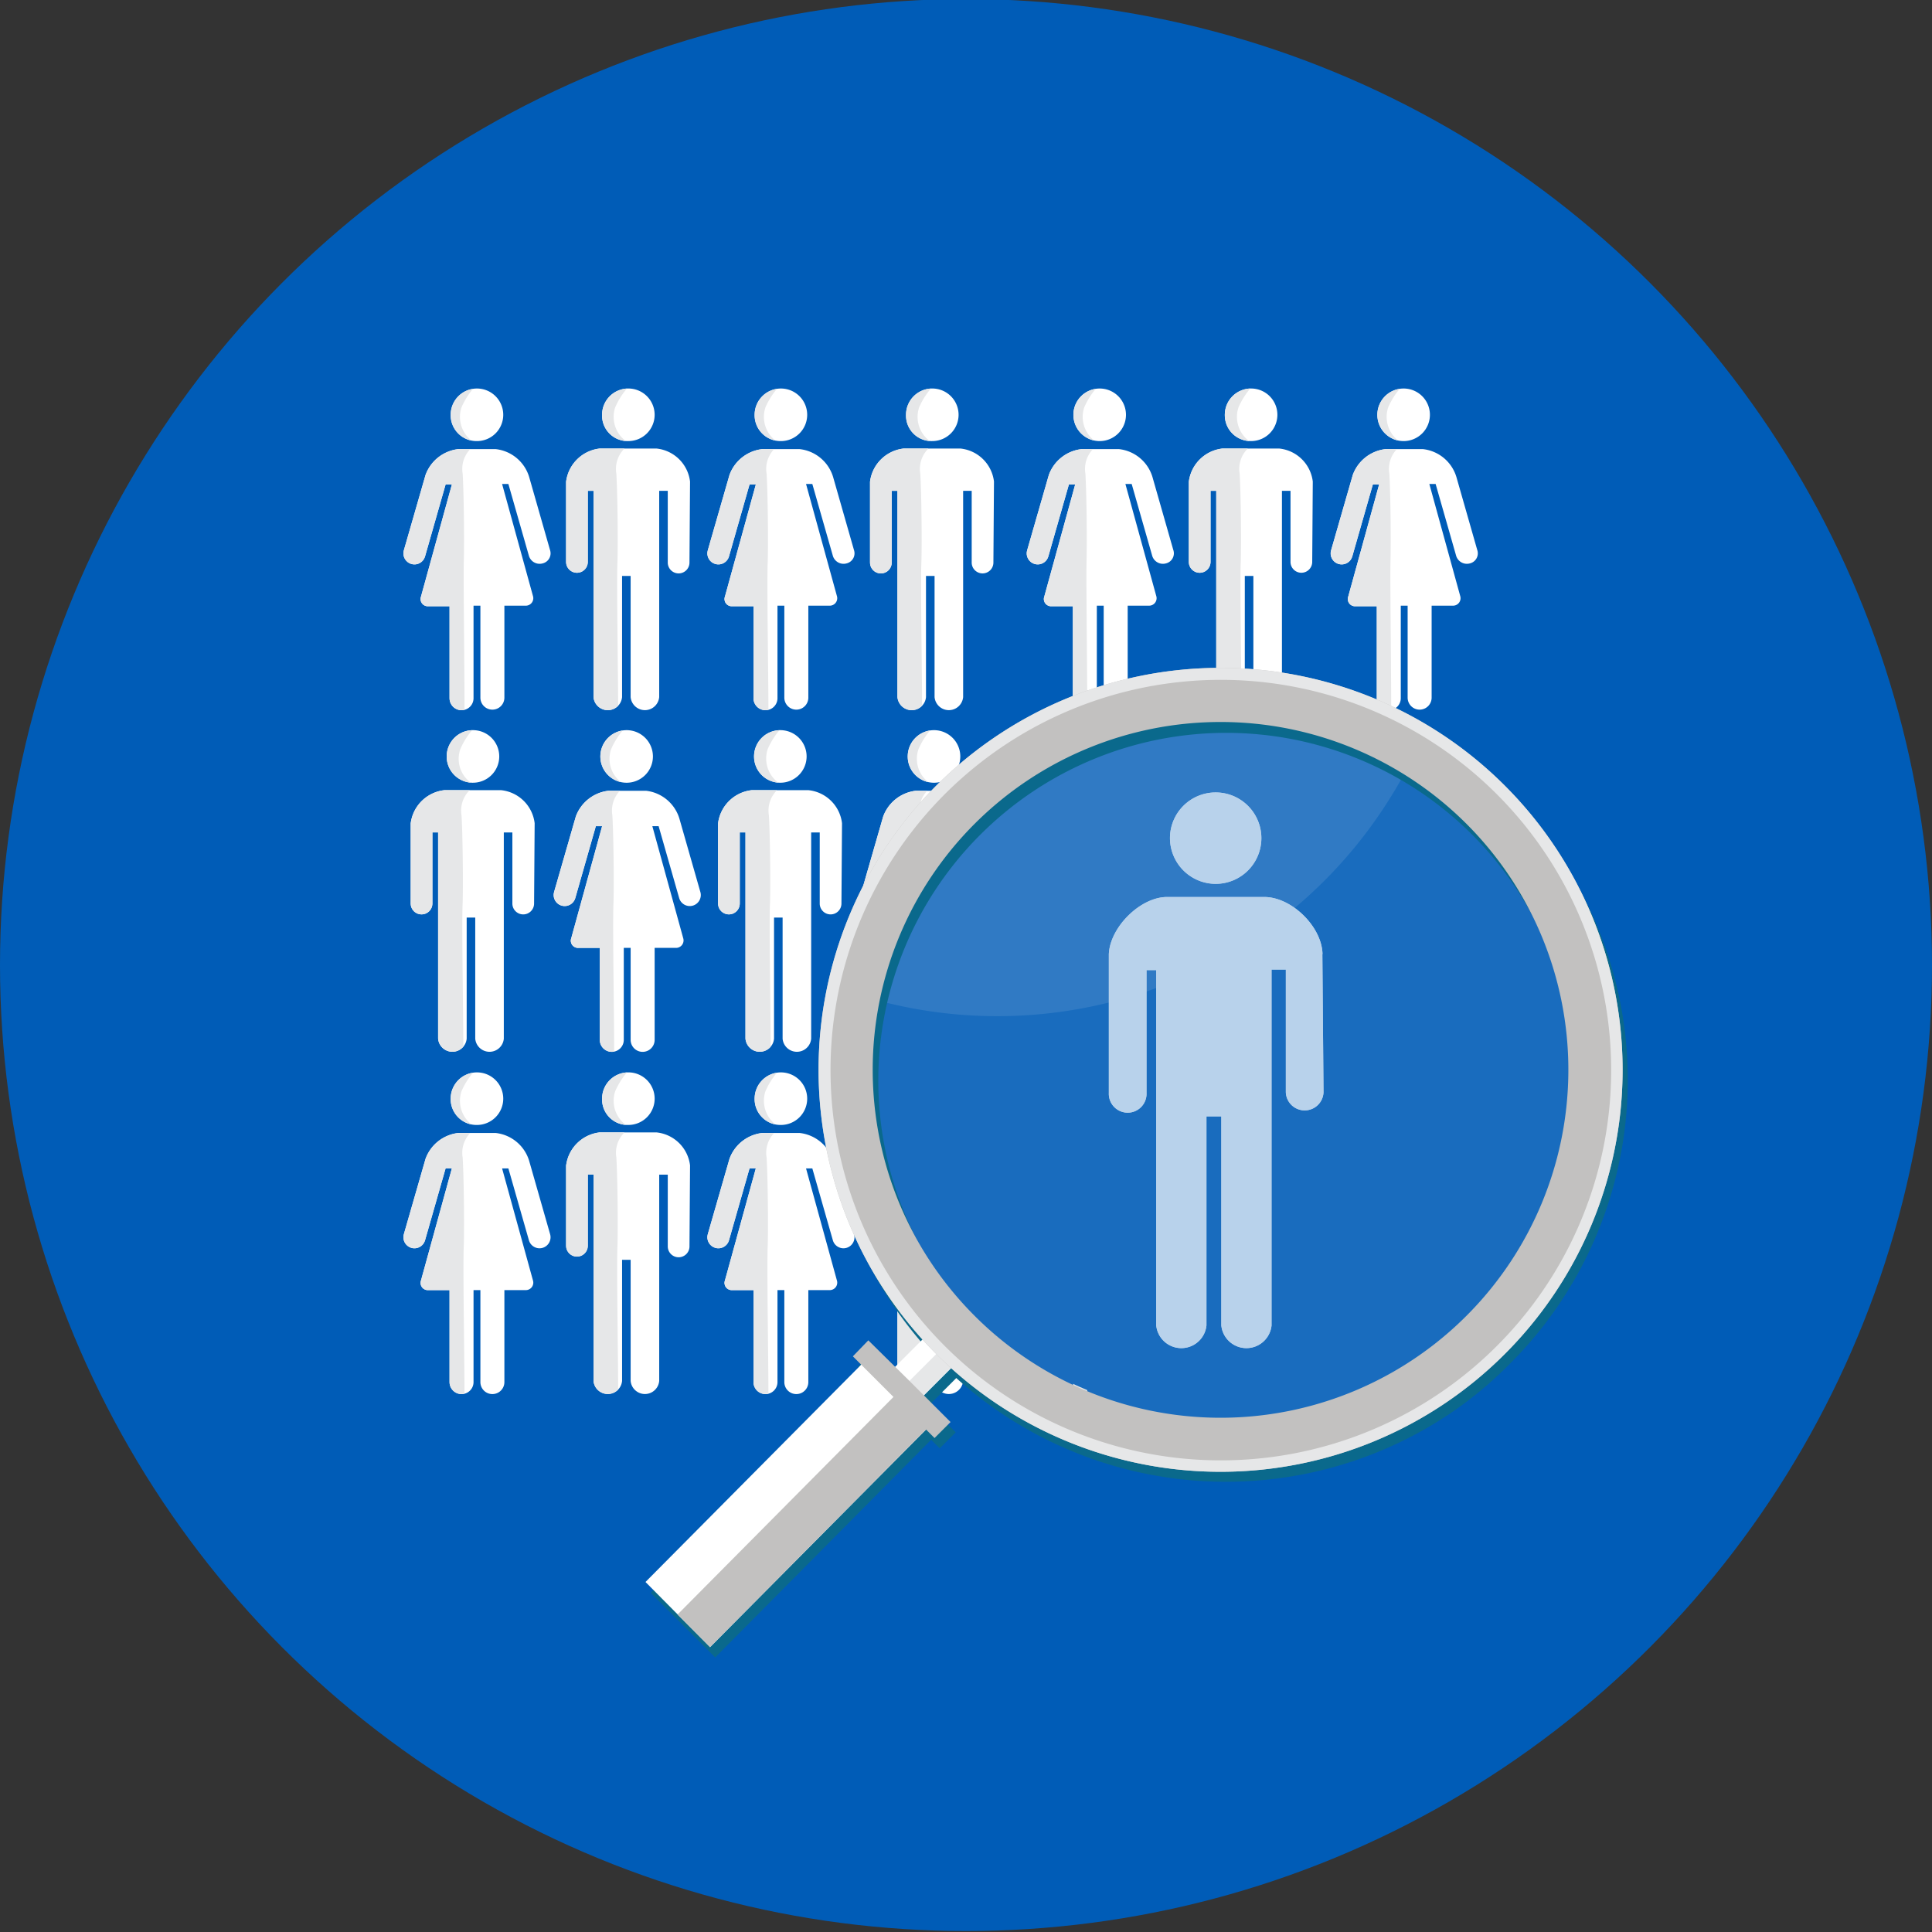 <svg xmlns="http://www.w3.org/2000/svg" xmlns:xlink="http://www.w3.org/1999/xlink" width="200" height="200" viewBox="0 0 200 200">
  <rect x="0" y="0" width="200" height="200" fill="#333333" stroke="none"/>
  <defs>
    <clipPath id="clip-path">
      <path id="Path_496" data-name="Path 496" d="M78,71.9V211.418H240.051V71.9ZM184.161,199.352a39.35,39.35,0,0,1-39.33-39.33c0-21.705,17.625-37.556,39.33-37.556s39.33,18.985,39.33,37.556A39.388,39.388,0,0,1,184.161,199.352Z" transform="translate(-78 -71.9)"/>
    </clipPath>
    <clipPath id="clip-path-2">
      <path id="Path_436" data-name="Path 436" d="M119.939,112.441a2.721,2.721,0,1,0-2.721-2.721A2.677,2.677,0,0,0,119.939,112.441Zm7.57,11.3-2.129-7.452a4.09,4.09,0,0,0-3.489-3.016h-3.9a4.1,4.1,0,0,0-3.371,2.661h0l-2.247,7.807a1.141,1.141,0,0,0,2.188.651l2.129-7.452h.651l-3.194,11.592a.747.747,0,0,0,.769,1.005H117.1v9.522a1.242,1.242,0,1,0,2.484,0v-9.581h.71V139a1.242,1.242,0,0,0,2.484,0v-9.522h2.188a.773.773,0,0,0,.769-1.005l-3.194-11.592h.651l2.129,7.452a1.158,1.158,0,0,0,1.419.769A1.071,1.071,0,0,0,127.509,123.737Z" transform="translate(-112.322 -107)"/>
    </clipPath>
    <clipPath id="clip-path-3">
      <path id="Path_438" data-name="Path 438" d="M153.634,116.64a3.9,3.9,0,0,0-3.489-3.43h-5.855a3.956,3.956,0,0,0-3.489,3.43h0V117h0v7.984a1.124,1.124,0,0,0,2.247,0v-7.393h.591v21.35a1.484,1.484,0,0,0,2.957,0V126.4h.887v12.538a1.484,1.484,0,0,0,2.957,0v-21.35h.887v7.393a1.124,1.124,0,1,0,2.247,0l.059-8.339Zm-6.387-4.2a2.721,2.721,0,1,0-2.721-2.721A2.642,2.642,0,0,0,147.247,112.441Z" transform="translate(-140.8 -107)"/>
    </clipPath>
    <clipPath id="clip-path-4">
      <path id="Path_442" data-name="Path 442" d="M173.139,112.441a2.721,2.721,0,1,0-2.721-2.721A2.677,2.677,0,0,0,173.139,112.441Zm7.57,11.3-2.129-7.452a4.09,4.09,0,0,0-3.489-3.016h-3.9a4.1,4.1,0,0,0-3.371,2.661h0l-2.247,7.807a1.141,1.141,0,1,0,2.188.651l2.129-7.452h.651l-3.194,11.592a.747.747,0,0,0,.769,1.005H170.3v9.522a1.242,1.242,0,1,0,2.484,0v-9.581h.71V139a1.242,1.242,0,0,0,2.484,0v-9.522h2.188a.773.773,0,0,0,.769-1.005l-3.194-11.592h.651l2.129,7.452a1.158,1.158,0,0,0,1.419.769A1.071,1.071,0,0,0,180.709,123.737Z" transform="translate(-165.522 -107)"/>
    </clipPath>
    <clipPath id="clip-path-5">
      <path id="Path_444" data-name="Path 444" d="M206.834,116.64a3.9,3.9,0,0,0-3.489-3.43h-5.855A3.956,3.956,0,0,0,194,116.64h0V117h0v7.984a1.124,1.124,0,1,0,2.247,0v-7.393h.591v21.35a1.484,1.484,0,0,0,2.957,0V126.4h.887v12.538a1.484,1.484,0,0,0,2.957,0v-21.35h.887v7.393a1.124,1.124,0,1,0,2.247,0l.059-8.339Zm-6.387-4.2a2.721,2.721,0,1,0-2.721-2.721A2.642,2.642,0,0,0,200.447,112.441Z" transform="translate(-194 -107)"/>
    </clipPath>
    <clipPath id="clip-path-6">
      <path id="Path_448" data-name="Path 448" d="M146.179,172.241a2.721,2.721,0,1,0-2.721-2.721A2.713,2.713,0,0,0,146.179,172.241Zm7.629,11.3-2.129-7.452a4.09,4.09,0,0,0-3.489-3.016h-3.9a4.1,4.1,0,0,0-3.371,2.661h0l-2.247,7.807a1.141,1.141,0,0,0,2.188.651l2.129-7.452h.651l-3.194,11.592a.747.747,0,0,0,.769,1.005H143.4v9.522a1.242,1.242,0,1,0,2.484,0v-9.522h.71v9.522a1.242,1.242,0,1,0,2.484,0v-9.522h2.188a.773.773,0,0,0,.769-1.005l-3.194-11.592h.651l2.129,7.452a1.141,1.141,0,0,0,2.188-.651Z" transform="translate(-138.622 -166.8)"/>
    </clipPath>
    <clipPath id="clip-path-7">
      <path id="Path_450" data-name="Path 450" d="M126.434,176.44a3.9,3.9,0,0,0-3.489-3.43h-5.855a3.956,3.956,0,0,0-3.489,3.43h0v.355h0v7.984a1.124,1.124,0,0,0,2.247,0v-7.393h.591v21.35a1.484,1.484,0,0,0,2.957,0V186.2h.887v12.538a1.484,1.484,0,0,0,2.957,0v-21.35h.887v7.393a1.124,1.124,0,0,0,2.247,0l.059-8.339Zm-6.387-4.2a2.721,2.721,0,1,0-2.721-2.721A2.713,2.713,0,0,0,120.047,172.241Z" transform="translate(-113.6 -166.8)"/>
    </clipPath>
    <clipPath id="clip-path-8">
      <path id="Path_454" data-name="Path 454" d="M199.979,172.241a2.721,2.721,0,1,0-2.721-2.721A2.713,2.713,0,0,0,199.979,172.241Zm7.629,11.3-2.129-7.452a4.09,4.09,0,0,0-3.489-3.016h-3.9a4.1,4.1,0,0,0-3.371,2.661h0l-2.247,7.807a1.141,1.141,0,0,0,2.188.651l2.129-7.452h.651l-3.194,11.592a.747.747,0,0,0,.769,1.005H197.2v9.522a1.242,1.242,0,1,0,2.484,0v-9.522h.71v9.522a1.242,1.242,0,1,0,2.484,0v-9.522h2.188a.773.773,0,0,0,.769-1.005l-3.194-11.592h.651l2.129,7.452a1.141,1.141,0,1,0,2.188-.651Z" transform="translate(-192.423 -166.8)"/>
    </clipPath>
    <clipPath id="clip-path-9">
      <path id="Path_456" data-name="Path 456" d="M180.234,176.44a3.9,3.9,0,0,0-3.489-3.43h-5.855a3.956,3.956,0,0,0-3.489,3.43h0v.355h0v7.984a1.124,1.124,0,0,0,2.247,0v-7.393h.591v21.35a1.484,1.484,0,0,0,2.957,0V186.2h.887v12.538a1.484,1.484,0,0,0,2.957,0v-21.35h.887v7.393a1.124,1.124,0,0,0,2.247,0l.059-8.339Zm-6.387-4.2a2.721,2.721,0,1,0-2.721-2.721A2.713,2.713,0,0,0,173.847,172.241Z" transform="translate(-167.4 -166.8)"/>
    </clipPath>
    <clipPath id="clip-path-10">
      <path id="Path_460" data-name="Path 460" d="M228.979,112.441a2.721,2.721,0,1,0-2.721-2.721A2.713,2.713,0,0,0,228.979,112.441Zm7.629,11.3-2.129-7.452a4.09,4.09,0,0,0-3.489-3.016h-3.9a4.1,4.1,0,0,0-3.371,2.661h0l-2.247,7.807a1.141,1.141,0,1,0,2.188.651l2.129-7.452h.651l-3.194,11.592a.747.747,0,0,0,.769,1.005H226.2v9.522a1.242,1.242,0,1,0,2.484,0v-9.581h.71V139a1.242,1.242,0,0,0,2.484,0v-9.522h2.188a.773.773,0,0,0,.769-1.005l-3.194-11.592h.651l2.129,7.452a1.159,1.159,0,0,0,1.419.769A1.071,1.071,0,0,0,236.609,123.737Z" transform="translate(-221.423 -107)"/>
    </clipPath>
    <clipPath id="clip-path-11">
      <path id="Path_462" data-name="Path 462" d="M262.634,116.64a3.9,3.9,0,0,0-3.489-3.43h-5.855a3.956,3.956,0,0,0-3.489,3.43h0V117h0v7.984a1.124,1.124,0,0,0,2.247,0v-7.393h.591v21.35a1.484,1.484,0,0,0,2.957,0V126.4h.887v12.538a1.484,1.484,0,0,0,2.957,0v-21.35h.887v7.393a1.124,1.124,0,0,0,2.247,0l.059-8.339Zm-6.387-4.2a2.721,2.721,0,1,0-2.721-2.721A2.677,2.677,0,0,0,256.247,112.441Z" transform="translate(-249.8 -107)"/>
    </clipPath>
    <clipPath id="clip-path-12">
      <path id="Path_465" data-name="Path 465" d="M282.179,112.441a2.721,2.721,0,1,0-2.721-2.721A2.713,2.713,0,0,0,282.179,112.441Zm7.629,11.3-2.129-7.452a4.09,4.09,0,0,0-3.489-3.016h-3.9a4.1,4.1,0,0,0-3.371,2.661h0l-2.247,7.807a1.141,1.141,0,1,0,2.188.651l2.129-7.452h.651l-3.194,11.592a.747.747,0,0,0,.769,1.005H279.4v9.522a1.242,1.242,0,1,0,2.484,0v-9.581h.71V139a1.242,1.242,0,0,0,2.484,0v-9.522h2.188a.773.773,0,0,0,.769-1.005l-3.194-11.592h.651l2.129,7.452a1.159,1.159,0,0,0,1.419.769A1.071,1.071,0,0,0,289.809,123.737Z" transform="translate(-274.622 -107)"/>
    </clipPath>
    <clipPath id="clip-path-13">
      <path id="Path_469" data-name="Path 469" d="M255.239,172.241a2.721,2.721,0,1,0-2.721-2.721A2.677,2.677,0,0,0,255.239,172.241Zm7.57,11.3-2.129-7.452a4.09,4.09,0,0,0-3.489-3.016h-3.9a4.1,4.1,0,0,0-3.371,2.661h0l-2.247,7.807a1.141,1.141,0,0,0,2.188.651l2.129-7.452h.651l-3.194,11.592a.747.747,0,0,0,.769,1.005H252.4v9.522a1.242,1.242,0,1,0,2.484,0v-9.522h.71v9.522a1.242,1.242,0,1,0,2.484,0v-9.522h2.188a.773.773,0,0,0,.769-1.005l-3.194-11.592h.651l2.129,7.452a1.141,1.141,0,0,0,2.188-.651Z" transform="translate(-247.622 -166.8)"/>
    </clipPath>
    <clipPath id="clip-path-14">
      <path id="Path_471" data-name="Path 471" d="M235.534,176.44a3.9,3.9,0,0,0-3.489-3.43h-5.855a3.956,3.956,0,0,0-3.489,3.43h0v.355h0v7.984a1.124,1.124,0,1,0,2.247,0v-7.393h.591v21.35a1.484,1.484,0,0,0,2.957,0V186.2h.887v12.538a1.484,1.484,0,0,0,2.957,0v-21.35h.887v7.393a1.124,1.124,0,0,0,2.247,0l.059-8.339Zm-6.387-4.2a2.721,2.721,0,1,0-2.721-2.721A2.642,2.642,0,0,0,229.147,172.241Z" transform="translate(-222.7 -166.8)"/>
    </clipPath>
    <clipPath id="clip-path-15">
      <path id="Path_474" data-name="Path 474" d="M289.334,176.44a3.9,3.9,0,0,0-3.489-3.43H279.99a3.956,3.956,0,0,0-3.489,3.43h0v.355h0v7.984a1.124,1.124,0,0,0,2.247,0v-7.393h.591v21.35a1.484,1.484,0,0,0,2.957,0V186.2h.887v12.538a1.484,1.484,0,0,0,2.957,0v-21.35h.887v7.393a1.124,1.124,0,0,0,2.247,0l.059-8.339Zm-6.387-4.2a2.721,2.721,0,1,0-2.721-2.721A2.642,2.642,0,0,0,282.947,172.241Z" transform="translate(-276.5 -166.8)"/>
    </clipPath>
    <clipPath id="clip-path-16">
      <path id="Path_478" data-name="Path 478" d="M119.939,232.141a2.721,2.721,0,1,0-2.721-2.721A2.677,2.677,0,0,0,119.939,232.141Zm7.57,11.3-2.129-7.452a4.09,4.09,0,0,0-3.489-3.016h-3.9a4.1,4.1,0,0,0-3.371,2.661h0l-2.247,7.807a1.141,1.141,0,0,0,2.188.651l2.129-7.452h.651l-3.194,11.592a.747.747,0,0,0,.769,1.005H117.1v9.522a1.242,1.242,0,0,0,2.484,0v-9.522h.71v9.522a1.242,1.242,0,1,0,2.484,0v-9.522h2.188a.773.773,0,0,0,.769-1.005l-3.194-11.592h.651l2.129,7.452a1.141,1.141,0,0,0,2.188-.651Z" transform="translate(-112.322 -226.7)"/>
    </clipPath>
    <clipPath id="clip-path-17">
      <path id="Path_480" data-name="Path 480" d="M153.634,236.34a3.9,3.9,0,0,0-3.489-3.43h-5.855a3.956,3.956,0,0,0-3.489,3.43h0v.355h0v7.984a1.124,1.124,0,0,0,2.247,0v-7.393h.591v21.351a1.484,1.484,0,0,0,2.957,0V246.1h.887v12.538a1.484,1.484,0,0,0,2.957,0V237.287h.887v7.393a1.124,1.124,0,1,0,2.247,0l.059-8.339Zm-6.387-4.2a2.721,2.721,0,1,0-2.721-2.721A2.642,2.642,0,0,0,147.247,232.141Z" transform="translate(-140.8 -226.7)"/>
    </clipPath>
    <clipPath id="clip-path-18">
      <path id="Path_484" data-name="Path 484" d="M173.139,232.141a2.721,2.721,0,1,0-2.721-2.721A2.677,2.677,0,0,0,173.139,232.141Zm7.57,11.3-2.129-7.452a4.09,4.09,0,0,0-3.489-3.016h-3.9a4.1,4.1,0,0,0-3.371,2.661h0l-2.247,7.807a1.141,1.141,0,1,0,2.188.651l2.129-7.452h.651l-3.194,11.592a.747.747,0,0,0,.769,1.005H170.3v9.522a1.242,1.242,0,1,0,2.484,0v-9.522h.71v9.522a1.242,1.242,0,0,0,2.484,0v-9.522h2.188a.773.773,0,0,0,.769-1.005l-3.194-11.592h.651l2.129,7.452a1.141,1.141,0,0,0,2.188-.651Z" transform="translate(-165.522 -226.7)"/>
    </clipPath>
    <clipPath id="clip-path-19">
      <path id="Path_486" data-name="Path 486" d="M206.834,236.34a3.9,3.9,0,0,0-3.489-3.43h-5.855A3.956,3.956,0,0,0,194,236.34h0v.355h0v7.984a1.124,1.124,0,1,0,2.247,0v-7.393h.591v21.351a1.484,1.484,0,0,0,2.957,0V246.1h.887v12.538a1.484,1.484,0,0,0,2.957,0V237.287h.887v7.393a1.124,1.124,0,1,0,2.247,0l.059-8.339Zm-6.387-4.2a2.721,2.721,0,1,0-2.721-2.721A2.642,2.642,0,0,0,200.447,232.141Z" transform="translate(-194 -226.7)"/>
    </clipPath>
    <clipPath id="clip-path-20">
      <path id="Path_490" data-name="Path 490" d="M228.979,232.141a2.721,2.721,0,1,0-2.721-2.721A2.713,2.713,0,0,0,228.979,232.141Zm7.629,11.3-2.129-7.452a4.09,4.09,0,0,0-3.489-3.016h-3.9a4.1,4.1,0,0,0-3.371,2.661h0l-2.247,7.807a1.141,1.141,0,1,0,2.188.651l2.129-7.452h.651l-3.194,11.592a.747.747,0,0,0,.769,1.005H226.2v9.522a1.242,1.242,0,1,0,2.484,0v-9.522h.71v9.522a1.242,1.242,0,1,0,2.484,0v-9.522h2.188a.773.773,0,0,0,.769-1.005l-3.194-11.592h.651l2.129,7.452a1.141,1.141,0,0,0,2.188-.651Z" transform="translate(-221.423 -226.7)"/>
    </clipPath>
    <clipPath id="clip-Population_Builder">
      <rect width="200" height="200"/>
    </clipPath>
  </defs>
  <g id="Population_Builder" data-name="Population Builder" clip-path="url(#clip-Population_Builder)">
    <circle id="Blue_300_Bg" data-name="Blue 300 Bg" cx="100" cy="100" r="100" transform="translate(0 -0.1)" fill="#005cb7"/>
    <g id="Group_334" data-name="Group 334" transform="translate(21.459 19.461)">
      <g id="Group_333" data-name="Group 333" clip-path="url(#clip-path)">
        <g id="Group_317" data-name="Group 317" transform="translate(20.299 20.759)">
          <path id="Path_433" data-name="Path 433" d="M119.939,112.441a2.721,2.721,0,1,0-2.721-2.721A2.677,2.677,0,0,0,119.939,112.441Zm7.57,11.3-2.129-7.452a4.09,4.09,0,0,0-3.489-3.016h-3.9a4.1,4.1,0,0,0-3.371,2.661h0l-2.247,7.807a1.141,1.141,0,0,0,2.188.651l2.129-7.452h.651l-3.194,11.592a.747.747,0,0,0,.769,1.005H117.1v9.522a1.242,1.242,0,1,0,2.484,0v-9.581h.71V139a1.242,1.242,0,0,0,2.484,0v-9.522h2.188a.773.773,0,0,0,.769-1.005l-3.194-11.592h.651l2.129,7.452a1.158,1.158,0,0,0,1.419.769A1.071,1.071,0,0,0,127.509,123.737Z" transform="translate(-112.322 -107)" fill="#fff"/>
          <path id="Path_434" data-name="Path 434" d="M153.634,116.64a3.9,3.9,0,0,0-3.489-3.43h-5.855a3.956,3.956,0,0,0-3.489,3.43h0V117h0v7.984a1.124,1.124,0,0,0,2.247,0v-7.393h.591v21.35a1.484,1.484,0,0,0,2.957,0V126.4h.887v12.538a1.484,1.484,0,0,0,2.957,0v-21.35h.887v7.393a1.124,1.124,0,1,0,2.247,0l.059-8.339Zm-6.387-4.2a2.721,2.721,0,1,0-2.721-2.721A2.642,2.642,0,0,0,147.247,112.441Z" transform="translate(-123.958 -107)" fill="#fff"/>
          <g id="Group_289" data-name="Group 289">
            <g id="Group_288" data-name="Group 288" clip-path="url(#clip-path-2)">
              <path id="Path_435" data-name="Path 435" d="M119.342,106.3a7.731,7.731,0,0,0-1.6,2.366,3.112,3.112,0,0,0,1.6,3.785,2.954,2.954,0,0,0-1.479,3.075c.118,1.952.177,6.742.118,9.049s.118,14.431.059,16.028-3.253,1.36-3.785-3.135-2.011-8.871-2.721-9.64c-.651-.769-1.005-1.774-.237-5.8s.828-6.861,1.952-8.162,2.366-2.129,2.247-4.258C115.32,107.481,117.213,106.239,119.342,106.3Z" transform="translate(-111.726 -106.713)" fill="#e6e7e8"/>
            </g>
          </g>
          <g id="Group_291" data-name="Group 291" transform="translate(16.842)">
            <g id="Group_290" data-name="Group 290" clip-path="url(#clip-path-3)">
              <path id="Path_437" data-name="Path 437" d="M146.242,106.3a7.731,7.731,0,0,0-1.6,2.366,3.112,3.112,0,0,0,1.6,3.785,2.954,2.954,0,0,0-1.479,3.075c.118,1.952.177,6.742.118,9.049-.118,2.307.118,14.431.059,16.028s-3.253,1.36-3.785-3.135-2.011-8.871-2.721-9.64c-.651-.769-1.005-1.774-.237-5.8s.828-6.861,1.952-8.162,2.366-2.129,2.247-4.258C142.22,107.481,144.113,106.239,146.242,106.3Z" transform="translate(-139.559 -106.713)" fill="#e6e7e8"/>
            </g>
          </g>
          <g id="Group_296" data-name="Group 296" transform="translate(31.464)">
            <path id="Path_439" data-name="Path 439" d="M173.139,112.441a2.721,2.721,0,1,0-2.721-2.721A2.677,2.677,0,0,0,173.139,112.441Zm7.57,11.3-2.129-7.452a4.09,4.09,0,0,0-3.489-3.016h-3.9a4.1,4.1,0,0,0-3.371,2.661h0l-2.247,7.807a1.141,1.141,0,1,0,2.188.651l2.129-7.452h.651l-3.194,11.592a.747.747,0,0,0,.769,1.005H170.3v9.522a1.242,1.242,0,1,0,2.484,0v-9.581h.71V139a1.242,1.242,0,0,0,2.484,0v-9.522h2.188a.773.773,0,0,0,.769-1.005l-3.194-11.592h.651l2.129,7.452a1.158,1.158,0,0,0,1.419.769A1.071,1.071,0,0,0,180.709,123.737Z" transform="translate(-165.522 -107)" fill="#fff"/>
            <path id="Path_440" data-name="Path 440" d="M206.834,116.64a3.9,3.9,0,0,0-3.489-3.43h-5.855A3.956,3.956,0,0,0,194,116.64h0V117h0v7.984a1.124,1.124,0,1,0,2.247,0v-7.393h.591v21.35a1.484,1.484,0,0,0,2.957,0V126.4h.887v12.538a1.484,1.484,0,0,0,2.957,0v-21.35h.887v7.393a1.124,1.124,0,1,0,2.247,0l.059-8.339Zm-6.387-4.2a2.721,2.721,0,1,0-2.721-2.721A2.642,2.642,0,0,0,200.447,112.441Z" transform="translate(-177.158 -107)" fill="#fff"/>
            <g id="Group_293" data-name="Group 293">
              <g id="Group_292" data-name="Group 292" clip-path="url(#clip-path-4)">
                <path id="Path_441" data-name="Path 441" d="M172.542,106.3a7.731,7.731,0,0,0-1.6,2.366,3.112,3.112,0,0,0,1.6,3.785,2.954,2.954,0,0,0-1.479,3.075c.118,1.952.177,6.742.118,9.049-.118,2.307.118,14.431.059,16.028-.118,1.6-3.253,1.36-3.785-3.135s-2.011-8.871-2.721-9.64c-.651-.769-1.005-1.774-.237-5.8s.828-6.861,1.952-8.162,2.366-2.129,2.247-4.258C168.52,107.481,170.413,106.239,172.542,106.3Z" transform="translate(-164.926 -106.713)" fill="#e6e7e8"/>
              </g>
            </g>
            <g id="Group_295" data-name="Group 295" transform="translate(16.842)">
              <g id="Group_294" data-name="Group 294" clip-path="url(#clip-path-5)">
                <path id="Path_443" data-name="Path 443" d="M199.442,106.3a7.731,7.731,0,0,0-1.6,2.366,3.112,3.112,0,0,0,1.6,3.785,2.954,2.954,0,0,0-1.479,3.075c.118,1.952.177,6.742.118,9.049-.118,2.307.118,14.431.059,16.028-.118,1.6-3.253,1.36-3.785-3.135s-2.011-8.871-2.721-9.64c-.651-.769-1.005-1.774-.237-5.8s.828-6.861,1.952-8.162,2.366-2.129,2.247-4.258C195.42,107.481,197.313,106.239,199.442,106.3Z" transform="translate(-192.759 -106.713)" fill="#e6e7e8"/>
              </g>
            </g>
          </g>
          <path id="Path_445" data-name="Path 445" d="M146.179,172.241a2.721,2.721,0,1,0-2.721-2.721A2.713,2.713,0,0,0,146.179,172.241Zm7.629,11.3-2.129-7.452a4.09,4.09,0,0,0-3.489-3.016h-3.9a4.1,4.1,0,0,0-3.371,2.661h0l-2.247,7.807a1.141,1.141,0,0,0,2.188.651l2.129-7.452h.651l-3.194,11.592a.747.747,0,0,0,.769,1.005H143.4v9.522a1.242,1.242,0,1,0,2.484,0v-9.522h.71v9.522a1.242,1.242,0,1,0,2.484,0v-9.522h2.188a.773.773,0,0,0,.769-1.005l-3.194-11.592h.651l2.129,7.452a1.141,1.141,0,0,0,2.188-.651Z" transform="translate(-123.068 -131.433)" fill="#fff"/>
          <path id="Path_446" data-name="Path 446" d="M126.434,176.44a3.9,3.9,0,0,0-3.489-3.43h-5.855a3.956,3.956,0,0,0-3.489,3.43h0v.355h0v7.984a1.124,1.124,0,0,0,2.247,0v-7.393h.591v21.35a1.484,1.484,0,0,0,2.957,0V186.2h.887v12.538a1.484,1.484,0,0,0,2.957,0v-21.35h.887v7.393a1.124,1.124,0,0,0,2.247,0l.059-8.339Zm-6.387-4.2a2.721,2.721,0,1,0-2.721-2.721A2.713,2.713,0,0,0,120.047,172.241Z" transform="translate(-112.844 -131.433)" fill="#fff"/>
          <g id="Group_298" data-name="Group 298" transform="translate(15.555 35.367)">
            <g id="Group_297" data-name="Group 297" clip-path="url(#clip-path-6)">
              <path id="Path_447" data-name="Path 447" d="M145.542,166.1a7.731,7.731,0,0,0-1.6,2.366,3.051,3.051,0,0,0,1.6,3.785,2.954,2.954,0,0,0-1.479,3.075c.118,1.952.177,6.742.118,9.049-.118,2.307.118,14.431.059,16.028s-3.253,1.36-3.785-3.135-2.011-8.871-2.721-9.64c-.651-.769-1.005-1.774-.237-5.8s.828-6.861,1.952-8.162,2.366-2.129,2.247-4.258S143.413,166.039,145.542,166.1Z" transform="translate(-137.985 -166.513)" fill="#e6e7e8"/>
            </g>
          </g>
          <g id="Group_300" data-name="Group 300" transform="translate(0.756 35.367)">
            <g id="Group_299" data-name="Group 299" clip-path="url(#clip-path-7)">
              <path id="Path_449" data-name="Path 449" d="M119.142,166.1a7.731,7.731,0,0,0-1.6,2.366,3.051,3.051,0,0,0,1.6,3.785,2.954,2.954,0,0,0-1.479,3.075c.118,1.952.177,6.742.118,9.049-.118,2.307.118,14.431.059,16.028-.118,1.6-3.253,1.36-3.785-3.135s-2.011-8.871-2.721-9.64c-.651-.769-1.005-1.774-.237-5.8s.828-6.861,1.952-8.162,2.366-2.129,2.247-4.258C115.12,167.281,117.013,166.039,119.142,166.1Z" transform="translate(-112.4 -166.513)" fill="#e6e7e8"/>
            </g>
          </g>
          <path id="Path_451" data-name="Path 451" d="M199.979,172.241a2.721,2.721,0,1,0-2.721-2.721A2.713,2.713,0,0,0,199.979,172.241Zm7.629,11.3-2.129-7.452a4.09,4.09,0,0,0-3.489-3.016h-3.9a4.1,4.1,0,0,0-3.371,2.661h0l-2.247,7.807a1.141,1.141,0,0,0,2.188.651l2.129-7.452h.651l-3.194,11.592a.747.747,0,0,0,.769,1.005H197.2v9.522a1.242,1.242,0,1,0,2.484,0v-9.522h.71v9.522a1.242,1.242,0,1,0,2.484,0v-9.522h2.188a.773.773,0,0,0,.769-1.005l-3.194-11.592h.651l2.129,7.452a1.141,1.141,0,1,0,2.188-.651Z" transform="translate(-145.049 -131.433)" fill="#fff"/>
          <path id="Path_452" data-name="Path 452" d="M180.234,176.44a3.9,3.9,0,0,0-3.489-3.43h-5.855a3.956,3.956,0,0,0-3.489,3.43h0v.355h0v7.984a1.124,1.124,0,0,0,2.247,0v-7.393h.591v21.35a1.484,1.484,0,0,0,2.957,0V186.2h.887v12.538a1.484,1.484,0,0,0,2.957,0v-21.35h.887v7.393a1.124,1.124,0,0,0,2.247,0l.059-8.339Zm-6.387-4.2a2.721,2.721,0,1,0-2.721-2.721A2.713,2.713,0,0,0,173.847,172.241Z" transform="translate(-134.826 -131.433)" fill="#fff"/>
          <g id="Group_302" data-name="Group 302" transform="translate(47.373 35.367)">
            <g id="Group_301" data-name="Group 301" clip-path="url(#clip-path-8)">
              <path id="Path_453" data-name="Path 453" d="M199.342,166.1a7.731,7.731,0,0,0-1.6,2.366,3.051,3.051,0,0,0,1.6,3.785,2.954,2.954,0,0,0-1.479,3.075c.118,1.952.177,6.742.118,9.049-.118,2.307.118,14.431.059,16.028-.118,1.6-3.253,1.36-3.785-3.135s-2.011-8.871-2.721-9.64c-.651-.769-1.005-1.774-.237-5.8s.828-6.861,1.952-8.162,2.366-2.129,2.247-4.258C195.32,167.281,197.213,166.039,199.342,166.1Z" transform="translate(-191.785 -166.513)" fill="#e6e7e8"/>
            </g>
          </g>
          <g id="Group_304" data-name="Group 304" transform="translate(32.574 35.367)">
            <g id="Group_303" data-name="Group 303" clip-path="url(#clip-path-9)">
              <path id="Path_455" data-name="Path 455" d="M172.942,166.1a7.731,7.731,0,0,0-1.6,2.366,3.112,3.112,0,0,0,1.6,3.785,2.954,2.954,0,0,0-1.479,3.075c.118,1.952.177,6.742.118,9.049-.118,2.307.118,14.431.059,16.028-.118,1.6-3.253,1.36-3.785-3.135s-2.011-8.871-2.721-9.64c-.651-.769-1.005-1.774-.237-5.8s.828-6.861,1.952-8.162,2.366-2.129,2.247-4.258C168.92,167.281,170.813,166.039,172.942,166.1Z" transform="translate(-166.2 -166.513)" fill="#e6e7e8"/>
            </g>
          </g>
          <path id="Path_457" data-name="Path 457" d="M228.979,112.441a2.721,2.721,0,1,0-2.721-2.721A2.713,2.713,0,0,0,228.979,112.441Zm7.629,11.3-2.129-7.452a4.09,4.09,0,0,0-3.489-3.016h-3.9a4.1,4.1,0,0,0-3.371,2.661h0l-2.247,7.807a1.141,1.141,0,1,0,2.188.651l2.129-7.452h.651l-3.194,11.592a.747.747,0,0,0,.769,1.005H226.2v9.522a1.242,1.242,0,1,0,2.484,0v-9.581h.71V139a1.242,1.242,0,0,0,2.484,0v-9.522h2.188a.773.773,0,0,0,.769-1.005l-3.194-11.592h.651l2.129,7.452a1.159,1.159,0,0,0,1.419.769A1.071,1.071,0,0,0,236.609,123.737Z" transform="translate(-156.898 -107)" fill="#fff"/>
          <path id="Path_458" data-name="Path 458" d="M262.634,116.64a3.9,3.9,0,0,0-3.489-3.43h-5.855a3.956,3.956,0,0,0-3.489,3.43h0V117h0v7.984a1.124,1.124,0,0,0,2.247,0v-7.393h.591v21.35a1.484,1.484,0,0,0,2.957,0V126.4h.887v12.538a1.484,1.484,0,0,0,2.957,0v-21.35h.887v7.393a1.124,1.124,0,0,0,2.247,0l.059-8.339Zm-6.387-4.2a2.721,2.721,0,1,0-2.721-2.721A2.677,2.677,0,0,0,256.247,112.441Z" transform="translate(-168.492 -107)" fill="#fff"/>
          <g id="Group_306" data-name="Group 306" transform="translate(64.525)">
            <g id="Group_305" data-name="Group 305" clip-path="url(#clip-path-10)">
              <path id="Path_459" data-name="Path 459" d="M228.342,106.3a7.73,7.73,0,0,0-1.6,2.366,3.112,3.112,0,0,0,1.6,3.785,2.954,2.954,0,0,0-1.479,3.075c.118,1.952.177,6.742.118,9.049s.118,14.431.059,16.028c-.118,1.6-3.253,1.36-3.785-3.135s-2.011-8.871-2.721-9.64c-.651-.769-1.005-1.774-.237-5.8s.828-6.861,1.952-8.162,2.366-2.129,2.247-4.258C224.32,107.481,226.213,106.239,228.342,106.3Z" transform="translate(-220.785 -106.713)" fill="#e6e7e8"/>
            </g>
          </g>
          <g id="Group_308" data-name="Group 308" transform="translate(81.308)">
            <g id="Group_307" data-name="Group 307" clip-path="url(#clip-path-11)">
              <path id="Path_461" data-name="Path 461" d="M255.342,106.3a7.731,7.731,0,0,0-1.6,2.366,3.112,3.112,0,0,0,1.6,3.785,2.954,2.954,0,0,0-1.479,3.075c.118,1.952.177,6.742.118,9.049-.118,2.307.118,14.431.059,16.028-.118,1.6-3.253,1.36-3.785-3.135s-2.011-8.871-2.721-9.64c-.651-.769-1.005-1.774-.237-5.8s.828-6.861,1.952-8.162,2.366-2.129,2.247-4.258C251.32,107.481,253.213,106.239,255.342,106.3Z" transform="translate(-248.6 -106.713)" fill="#e6e7e8"/>
            </g>
          </g>
          <path id="Path_463" data-name="Path 463" d="M282.179,112.441a2.721,2.721,0,1,0-2.721-2.721A2.713,2.713,0,0,0,282.179,112.441Zm7.629,11.3-2.129-7.452a4.09,4.09,0,0,0-3.489-3.016h-3.9a4.1,4.1,0,0,0-3.371,2.661h0l-2.247,7.807a1.141,1.141,0,1,0,2.188.651l2.129-7.452h.651l-3.194,11.592a.747.747,0,0,0,.769,1.005H279.4v9.522a1.242,1.242,0,1,0,2.484,0v-9.581h.71V139a1.242,1.242,0,0,0,2.484,0v-9.522h2.188a.773.773,0,0,0,.769-1.005l-3.194-11.592h.651l2.129,7.452a1.159,1.159,0,0,0,1.419.769A1.071,1.071,0,0,0,289.809,123.737Z" transform="translate(-178.634 -107)" fill="#fff"/>
          <g id="Group_310" data-name="Group 310" transform="translate(95.989)">
            <g id="Group_309" data-name="Group 309" clip-path="url(#clip-path-12)">
              <path id="Path_464" data-name="Path 464" d="M281.542,106.3a7.73,7.73,0,0,0-1.6,2.366,3.112,3.112,0,0,0,1.6,3.785,2.954,2.954,0,0,0-1.479,3.075c.118,1.952.177,6.742.118,9.049s.118,14.431.059,16.028-3.253,1.36-3.785-3.135-2.011-8.871-2.72-9.64c-.651-.769-1.006-1.774-.237-5.8s.828-6.861,1.952-8.162,2.366-2.129,2.247-4.258C277.52,107.481,279.413,106.239,281.542,106.3Z" transform="translate(-273.985 -106.713)" fill="#e6e7e8"/>
            </g>
          </g>
          <path id="Path_466" data-name="Path 466" d="M255.239,172.241a2.721,2.721,0,1,0-2.721-2.721A2.677,2.677,0,0,0,255.239,172.241Zm7.57,11.3-2.129-7.452a4.09,4.09,0,0,0-3.489-3.016h-3.9a4.1,4.1,0,0,0-3.371,2.661h0l-2.247,7.807a1.141,1.141,0,0,0,2.188.651l2.129-7.452h.651l-3.194,11.592a.747.747,0,0,0,.769,1.005H252.4v9.522a1.242,1.242,0,1,0,2.484,0v-9.522h.71v9.522a1.242,1.242,0,1,0,2.484,0v-9.522h2.188a.773.773,0,0,0,.769-1.005l-3.194-11.592h.651l2.129,7.452a1.141,1.141,0,0,0,2.188-.651Z" transform="translate(-167.602 -131.433)" fill="#fff"/>
          <path id="Path_467" data-name="Path 467" d="M235.534,176.44a3.9,3.9,0,0,0-3.489-3.43h-5.855a3.956,3.956,0,0,0-3.489,3.43h0v.355h0v7.984a1.124,1.124,0,1,0,2.247,0v-7.393h.591v21.35a1.484,1.484,0,0,0,2.957,0V186.2h.887v12.538a1.484,1.484,0,0,0,2.957,0v-21.35h.887v7.393a1.124,1.124,0,0,0,2.247,0l.059-8.339Zm-6.387-4.2a2.721,2.721,0,1,0-2.721-2.721A2.642,2.642,0,0,0,229.147,172.241Z" transform="translate(-157.42 -131.433)" fill="#fff"/>
          <g id="Group_312" data-name="Group 312" transform="translate(80.02 35.367)">
            <g id="Group_311" data-name="Group 311" clip-path="url(#clip-path-13)">
              <path id="Path_468" data-name="Path 468" d="M254.642,166.1a7.731,7.731,0,0,0-1.6,2.366,3.112,3.112,0,0,0,1.6,3.785,2.954,2.954,0,0,0-1.479,3.075c.118,1.952.177,6.742.118,9.049-.118,2.307.118,14.431.059,16.028s-3.253,1.36-3.785-3.135-2.011-8.871-2.721-9.64c-.651-.769-1.005-1.774-.237-5.8s.828-6.861,1.952-8.162,2.366-2.129,2.247-4.258C250.62,167.281,252.513,166.039,254.642,166.1Z" transform="translate(-247.026 -166.513)" fill="#e6e7e8"/>
            </g>
          </g>
          <g id="Group_314" data-name="Group 314" transform="translate(65.28 35.367)">
            <g id="Group_313" data-name="Group 313" clip-path="url(#clip-path-14)">
              <path id="Path_470" data-name="Path 470" d="M228.142,166.1a7.731,7.731,0,0,0-1.6,2.366,3.051,3.051,0,0,0,1.6,3.785,2.954,2.954,0,0,0-1.479,3.075c.118,1.952.177,6.742.118,9.049-.118,2.307.118,14.431.059,16.028s-3.253,1.36-3.785-3.135-2.011-8.871-2.721-9.64c-.651-.769-1.005-1.774-.237-5.8s.828-6.861,1.952-8.162,2.366-2.129,2.247-4.258S226.013,166.039,228.142,166.1Z" transform="translate(-221.459 -166.513)" fill="#e6e7e8"/>
            </g>
          </g>
          <path id="Path_472" data-name="Path 472" d="M289.334,176.44a3.9,3.9,0,0,0-3.489-3.43H279.99a3.956,3.956,0,0,0-3.489,3.43h0v.355h0v7.984a1.124,1.124,0,0,0,2.247,0v-7.393h.591v21.35a1.484,1.484,0,0,0,2.957,0V186.2h.887v12.538a1.484,1.484,0,0,0,2.957,0v-21.35h.887v7.393a1.124,1.124,0,0,0,2.247,0l.059-8.339Zm-6.387-4.2a2.721,2.721,0,1,0-2.721-2.721A2.642,2.642,0,0,0,282.947,172.241Z" transform="translate(-179.401 -131.433)" fill="#fff"/>
          <g id="Group_316" data-name="Group 316" transform="translate(97.099 35.367)">
            <g id="Group_315" data-name="Group 315" clip-path="url(#clip-path-15)">
              <path id="Path_473" data-name="Path 473" d="M281.942,166.1a7.732,7.732,0,0,0-1.6,2.366,3.112,3.112,0,0,0,1.6,3.785,2.954,2.954,0,0,0-1.479,3.075c.118,1.952.177,6.742.118,9.049-.118,2.307.118,14.431.059,16.028-.118,1.6-3.253,1.36-3.785-3.135s-2.011-8.871-2.721-9.64c-.651-.769-1.005-1.774-.236-5.8s.828-6.861,1.952-8.162,2.366-2.129,2.247-4.258S279.813,166.039,281.942,166.1Z" transform="translate(-275.259 -166.513)" fill="#e6e7e8"/>
            </g>
          </g>
        </g>
        <path id="Path_475" data-name="Path 475" d="M119.939,232.141a2.721,2.721,0,1,0-2.721-2.721A2.677,2.677,0,0,0,119.939,232.141Zm7.57,11.3-2.129-7.452a4.09,4.09,0,0,0-3.489-3.016h-3.9a4.1,4.1,0,0,0-3.371,2.661h0l-2.247,7.807a1.141,1.141,0,0,0,2.188.651l2.129-7.452h.651l-3.194,11.592a.747.747,0,0,0,.769,1.005H117.1v9.522a1.242,1.242,0,0,0,2.484,0v-9.522h.71v9.522a1.242,1.242,0,1,0,2.484,0v-9.522h2.188a.773.773,0,0,0,.769-1.005l-3.194-11.592h.651l2.129,7.452a1.141,1.141,0,0,0,2.188-.651Z" transform="translate(-92.023 -135.147)" fill="#fff"/>
        <path id="Path_476" data-name="Path 476" d="M153.634,236.34a3.9,3.9,0,0,0-3.489-3.43h-5.855a3.956,3.956,0,0,0-3.489,3.43h0v.355h0v7.984a1.124,1.124,0,0,0,2.247,0v-7.393h.591v21.351a1.484,1.484,0,0,0,2.957,0V246.1h.887v12.538a1.484,1.484,0,0,0,2.957,0V237.287h.887v7.393a1.124,1.124,0,1,0,2.247,0l.059-8.339Zm-6.387-4.2a2.721,2.721,0,1,0-2.721-2.721A2.642,2.642,0,0,0,147.247,232.141Z" transform="translate(-103.658 -135.147)" fill="#fff"/>
        <g id="Group_319" data-name="Group 319" transform="translate(20.299 91.553)">
          <g id="Group_318" data-name="Group 318" clip-path="url(#clip-path-16)">
            <path id="Path_477" data-name="Path 477" d="M119.342,226a7.73,7.73,0,0,0-1.6,2.366,3.112,3.112,0,0,0,1.6,3.785,2.954,2.954,0,0,0-1.479,3.075c.118,1.952.177,6.742.118,9.049-.118,2.307.118,14.431.059,16.028-.118,1.6-3.253,1.36-3.785-3.134s-2.011-8.871-2.721-9.64c-.651-.769-1.005-1.774-.237-5.8s.828-6.861,1.952-8.162,2.366-2.129,2.247-4.258C115.32,227.181,117.213,225.939,119.342,226Z" transform="translate(-111.726 -226.413)" fill="#e6e7e8"/>
          </g>
        </g>
        <g id="Group_321" data-name="Group 321" transform="translate(37.142 91.553)">
          <g id="Group_320" data-name="Group 320" clip-path="url(#clip-path-17)">
            <path id="Path_479" data-name="Path 479" d="M146.23,226a7.731,7.731,0,0,0-1.6,2.366,3.112,3.112,0,0,0,1.6,3.785,2.954,2.954,0,0,0-1.479,3.075c.118,1.952.177,6.742.118,9.049-.118,2.307.118,14.431.059,16.028-.118,1.6-3.253,1.36-3.785-3.134s-2.011-8.871-2.721-9.64-1.005-1.774-.237-5.8.828-6.861,1.952-8.162,2.366-2.129,2.247-4.258C142.208,227.181,144.1,225.939,146.23,226Z" transform="translate(-139.547 -226.413)" fill="#e6e7e8"/>
          </g>
        </g>
        <g id="Group_326" data-name="Group 326" transform="translate(51.763 91.553)">
          <path id="Path_481" data-name="Path 481" d="M173.139,232.141a2.721,2.721,0,1,0-2.721-2.721A2.677,2.677,0,0,0,173.139,232.141Zm7.57,11.3-2.129-7.452a4.09,4.09,0,0,0-3.489-3.016h-3.9a4.1,4.1,0,0,0-3.371,2.661h0l-2.247,7.807a1.141,1.141,0,1,0,2.188.651l2.129-7.452h.651l-3.194,11.592a.747.747,0,0,0,.769,1.005H170.3v9.522a1.242,1.242,0,1,0,2.484,0v-9.522h.71v9.522a1.242,1.242,0,0,0,2.484,0v-9.522h2.188a.773.773,0,0,0,.769-1.005l-3.194-11.592h.651l2.129,7.452a1.141,1.141,0,0,0,2.188-.651Z" transform="translate(-165.522 -226.7)" fill="#fff"/>
          <path id="Path_482" data-name="Path 482" d="M206.834,236.34a3.9,3.9,0,0,0-3.489-3.43h-5.855A3.956,3.956,0,0,0,194,236.34h0v.355h0v7.984a1.124,1.124,0,1,0,2.247,0v-7.393h.591v21.351a1.484,1.484,0,0,0,2.957,0V246.1h.887v12.538a1.484,1.484,0,0,0,2.957,0V237.287h.887v7.393a1.124,1.124,0,1,0,2.247,0l.059-8.339Zm-6.387-4.2a2.721,2.721,0,1,0-2.721-2.721A2.642,2.642,0,0,0,200.447,232.141Z" transform="translate(-177.158 -226.7)" fill="#fff"/>
          <g id="Group_323" data-name="Group 323">
            <g id="Group_322" data-name="Group 322" clip-path="url(#clip-path-18)">
              <path id="Path_483" data-name="Path 483" d="M172.53,226a7.73,7.73,0,0,0-1.6,2.366,3.112,3.112,0,0,0,1.6,3.785,2.954,2.954,0,0,0-1.479,3.075c.118,1.952.177,6.742.118,9.049-.118,2.307.118,14.431.059,16.028-.118,1.6-3.253,1.36-3.785-3.134s-2.011-8.871-2.721-9.64-1.005-1.774-.237-5.8.828-6.861,1.952-8.162,2.366-2.129,2.247-4.258C168.508,227.181,170.4,225.939,172.53,226Z" transform="translate(-164.914 -226.413)" fill="#e6e7e8"/>
            </g>
          </g>
          <g id="Group_325" data-name="Group 325" transform="translate(16.842)">
            <g id="Group_324" data-name="Group 324" clip-path="url(#clip-path-19)">
              <path id="Path_485" data-name="Path 485" d="M199.43,226a7.73,7.73,0,0,0-1.6,2.366,3.112,3.112,0,0,0,1.6,3.785,2.954,2.954,0,0,0-1.479,3.075c.118,1.952.178,6.742.118,9.049-.118,2.307.118,14.431.059,16.028-.118,1.6-3.253,1.36-3.785-3.134s-2.011-8.871-2.721-9.64-1.005-1.774-.237-5.8.828-6.861,1.952-8.162,2.366-2.129,2.247-4.258C195.408,227.181,197.3,225.939,199.43,226Z" transform="translate(-192.747 -226.413)" fill="#e6e7e8"/>
            </g>
          </g>
        </g>
        <g id="Group_328" data-name="Group 328" transform="translate(84.824 91.553)">
          <g id="Group_327" data-name="Group 327" clip-path="url(#clip-path-20)">
            <path id="Path_489" data-name="Path 489" d="M228.33,226a7.73,7.73,0,0,0-1.6,2.366,3.112,3.112,0,0,0,1.6,3.785,2.954,2.954,0,0,0-1.479,3.075c.118,1.952.177,6.742.118,9.049-.118,2.307.118,14.431.059,16.028-.118,1.6-3.253,1.36-3.785-3.134s-2.011-8.871-2.721-9.64-1.005-1.774-.237-5.8.828-6.861,1.952-8.162,2.366-2.129,2.247-4.258C224.308,227.181,226.2,225.939,228.33,226Z" transform="translate(-220.773 -226.413)" fill="#e6e7e8"/>
          </g>
        </g>
      </g>
    </g>
    <g id="Group_339" data-name="Group 339" transform="translate(66.822 59.884)">
      <path id="Path_497" data-name="Path 497" d="M195.7,194.3a47.891,47.891,0,0,0,53.11-21.469c.414-.651.769-1.3,1.124-1.952A36.016,36.016,0,0,0,195.7,194.3Z" transform="translate(-171.451 -150.562)" fill="#fff" opacity="0.1"/>
      <g id="Group_338" data-name="Group 338" transform="translate(0 0)">
        <circle id="Ellipse_62" data-name="Ellipse 62" cx="36.018" cy="36.018" r="36.018" transform="translate(8.634 50.937) rotate(-45)" fill="#fff" opacity="0.1"/>
        <g id="Group_335" data-name="Group 335" transform="translate(0.532 10.377)">
          <path id="Path_498" data-name="Path 498" d="M244.61,169.981a41.724,41.724,0,0,0-48.793-7.452,40.318,40.318,0,0,0-10.054,7.452,41.554,41.554,0,0,0-1.419,57.309l-2.839,2.839-2.78-2.78-1.656,1.656.887.887L155.6,252.426l6.683,6.683,22.356-22.533.887.887,1.656-1.656-2.78-2.78,2.839-2.839a41.64,41.64,0,0,0,47.255,5.973,40.321,40.321,0,0,0,10.054-7.452A41.5,41.5,0,0,0,244.61,169.981Zm-54.884,3.963a36.007,36.007,0,1,1,0,50.922A35.981,35.981,0,0,1,189.725,173.944Z" transform="translate(-155.6 -157.794)" fill="#0a698c"/>
        </g>
        <g id="Group_337" data-name="Group 337" transform="translate(0 9.242)">
          <g id="Group_336" data-name="Group 336">
            <rect id="Rectangle_136" data-name="Rectangle 136" width="10.941" height="4.199" transform="translate(21.994 76.215) rotate(-45)" fill="#fff"/>
            <rect id="Rectangle_137" data-name="Rectangle 137" width="10.941" height="2.07" transform="translate(23.445 77.704) rotate(-45)" fill="#e6e7e8"/>
            <path id="Path_499" data-name="Path 499" d="M256.02,168.073a41.611,41.611,0,1,0,0,58.847A41.586,41.586,0,0,0,256.02,168.073Zm-54.884,54.884a36.007,36.007,0,1,1,50.922,0A35.981,35.981,0,0,1,201.136,222.958Z" transform="translate(-167.07 -155.875)" fill="#c2c1c0"/>
            <path id="Path_500" data-name="Path 500" d="M256.02,168.073a41.611,41.611,0,1,0,0,58.847A41.586,41.586,0,0,0,256.02,168.073Zm-.828,58.019a40.4,40.4,0,1,1,0-57.132A40.372,40.372,0,0,1,255.192,226.092Z" transform="translate(-167.07 -155.875)" fill="#e6e7e8"/>
            <path id="Path_501" data-name="Path 501" d="M161.383,306.545,154.7,299.8l23.125-23.3,6.742,6.683Z" transform="translate(-154.7 -205.159)" fill="#fff"/>
            <path id="Path_502" data-name="Path 502" d="M163.671,308.832l-3.371-3.371L183.484,282.1l3.371,3.371Z" transform="translate(-156.988 -207.447)" fill="#c2c1c0"/>
            <path id="Path_503" data-name="Path 503" d="M196.855,277.8l-4.258-4.2-1.6,1.656,8.457,8.457,1.656-1.656Z" transform="translate(-169.531 -203.974)" fill="#c2c1c0"/>
          </g>
        </g>
      </g>
    </g>
    <g id="Group_342" data-name="Group 342" transform="translate(114.787 82.034)">
      <path id="Path_504" data-name="Path 504" d="M257.919,194.437c-.059-2.839-3.194-5.914-6.033-5.914H241.833c-2.78,0-5.914,3.135-6.033,5.914h0v.651h0v13.721a1.952,1.952,0,1,0,3.9,0V196.093h1.005V232.88a2.614,2.614,0,0,0,5.2,0V211.234h1.538V232.88a2.614,2.614,0,0,0,5.2,0V196.034h1.479V208.75a1.952,1.952,0,0,0,3.9,0l-.118-14.313Zm-11.06-7.275a4.731,4.731,0,1,0-4.731-4.731A4.745,4.745,0,0,0,246.86,187.163Z" transform="translate(-235.8 -177.7)" fill="#b8d2eb"/>
      <path id="Path_506" data-name="Path 506" d="M257.919,194.437c-.059-2.839-3.194-5.914-6.033-5.914H241.833c-2.78,0-5.914,3.135-6.033,5.914h0v.651h0v13.721a1.952,1.952,0,1,0,3.9,0V196.093h1.005V232.88a2.614,2.614,0,0,0,5.2,0V211.234h1.538V232.88a2.614,2.614,0,0,0,5.2,0V196.034h1.479V208.75a1.952,1.952,0,0,0,3.9,0l-.118-14.313Zm-11.06-7.275a4.731,4.731,0,1,0-4.731-4.731A4.745,4.745,0,0,0,246.86,187.163Z" transform="translate(-235.8 -177.7)" fill="#b8d2eb"/>
    </g>
  </g>
</svg>
